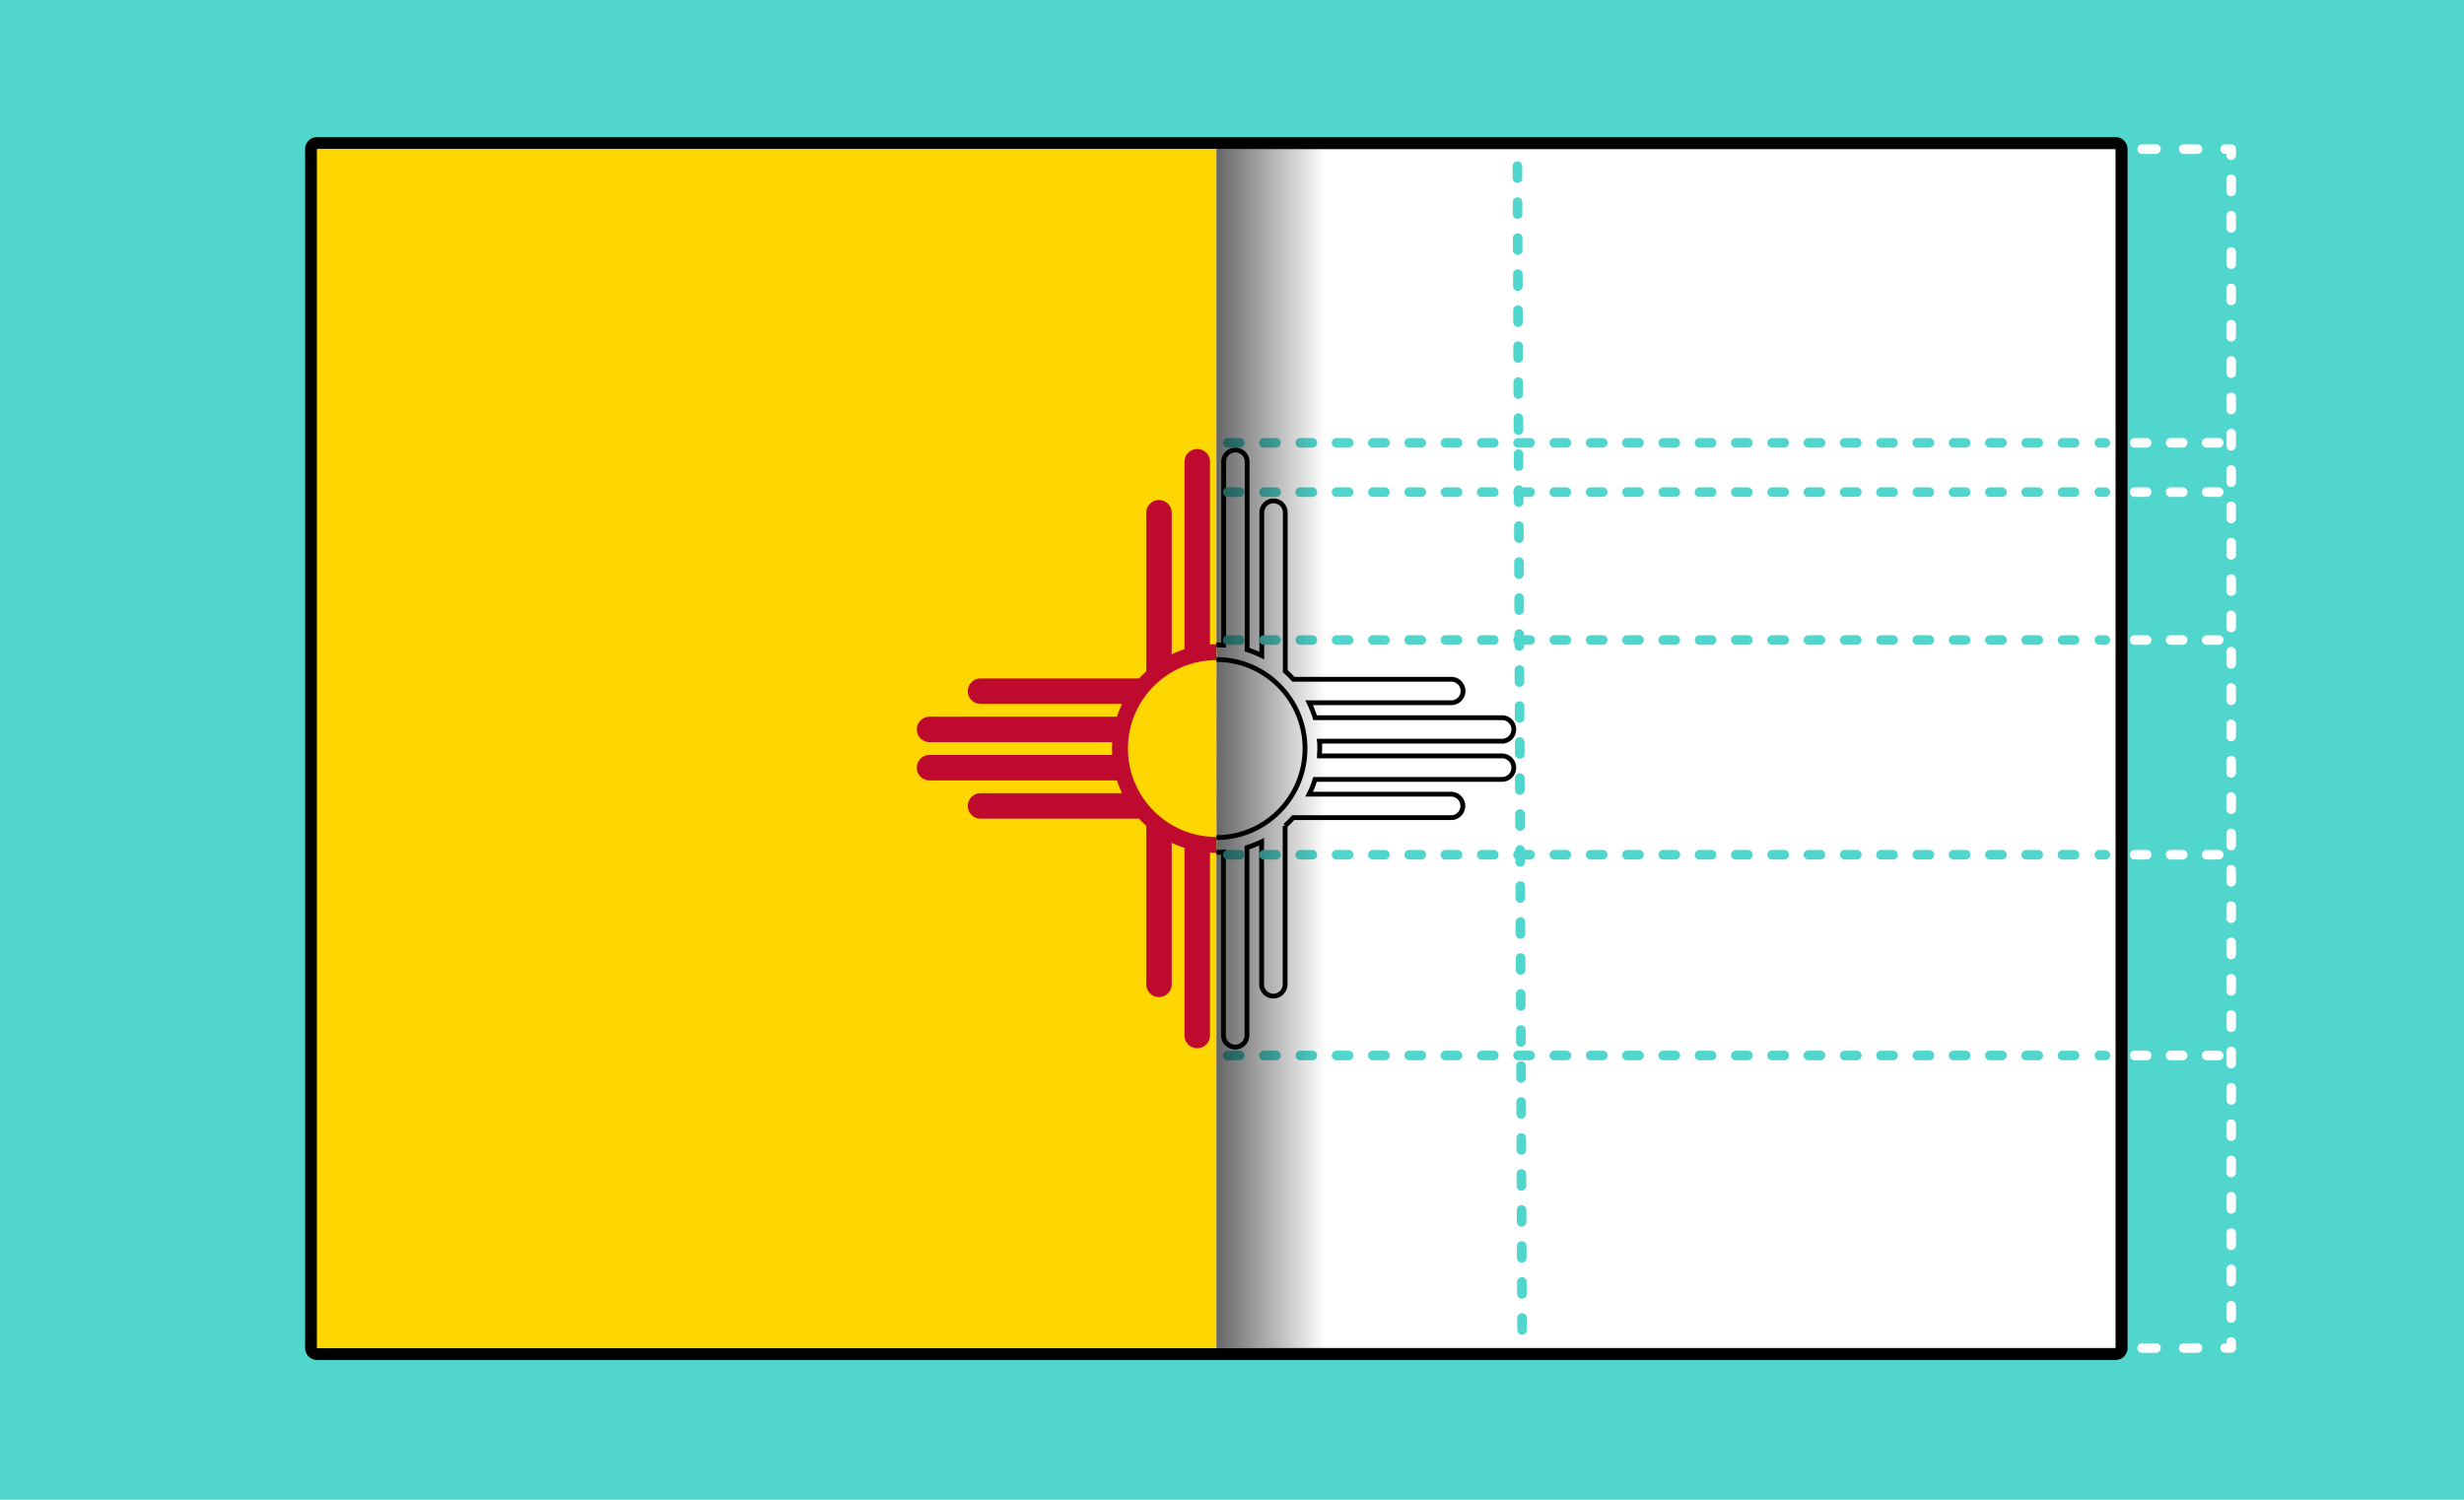 <svg xmlns="http://www.w3.org/2000/svg" width="575" height="350" viewBox="0 0 575 350"><defs><linearGradient id="a" x1="309.41" y1="174.69" x2="283.85" y2="174.69" gradientUnits="userSpaceOnUse"><stop offset="0" stop-opacity="0"/><stop offset="1"/></linearGradient><clipPath id="b"><path fill="none" d="M74.01 34.8h209.84v279.79H74.01z"/></clipPath></defs><path fill="#50d6cc" d="M-8.06-9.71h587.18V359.7H-8.06z"/><path fill="none" stroke-dasharray="2.8 5.6" stroke-linecap="round" stroke-linejoin="round" stroke-width="2.24" stroke="#fff" d="M517.74 103.34H477.7M517.74 114.85H477.7M517.74 149.36H477.7M517.74 199.47H477.7M517.74 246.32H477.7"/><path fill="none" stroke="#fff" stroke-linecap="round" stroke-linejoin="round" stroke-width="2.24" d="M492.05 34.8h1.4"/><path fill="none" stroke-dasharray="3.23 6.45" stroke-linecap="round" stroke-linejoin="round" stroke-width="2.24" stroke="#fff" d="M499.9 34.8h16.14"/><path fill="none" stroke="#fff" stroke-linecap="round" stroke-linejoin="round" stroke-width="2.24" d="M519.27 34.8h1.4v1.4"/><path fill="none" stroke-dasharray="2.83 5.65" stroke-linecap="round" stroke-linejoin="round" stroke-width="2.24" stroke="#fff" d="M520.67 41.85v268.51"/><path fill="none" stroke="#fff" stroke-linecap="round" stroke-linejoin="round" stroke-width="2.24" d="M520.67 313.19v1.4h-1.4"/><path fill="none" stroke-dasharray="3.23 6.45" stroke-linecap="round" stroke-linejoin="round" stroke-width="2.24" stroke="#fff" d="M512.81 314.59h-16.13"/><path fill="none" stroke="#fff" stroke-linecap="round" stroke-linejoin="round" stroke-width="2.24" d="M493.45 314.59h-1.4"/><rect x="72.61" y="33.4" width="422.48" height="282.59" rx="1.4" fill="#fff"/><path d="M493.69 34.8v279.79H74V34.8h419.69m0-2.8H74a2.8 2.8 0 0 0-2.8 2.8v279.79a2.79 2.79 0 0 0 2.8 2.79h419.69a2.79 2.79 0 0 0 2.8-2.79V34.8a2.8 2.8 0 0 0-2.8-2.8z"/><path d="M350.52 176.41H307.9c0-.57.07-1.14.07-1.72s0-1.15-.07-1.72h42.62a2.74 2.74 0 1 0 0-5.48h-43.64a23.42 23.42 0 0 0-1.38-3.49h33.17a2.74 2.74 0 1 0 0-5.48h-36.85q-.9-1-1.89-1.89v-37a2.74 2.74 0 1 0-5.48 0V153a24.16 24.16 0 0 0-3.42-1.37v-43.87a2.74 2.74 0 1 0-5.48 0v42.79c-.56 0-1.13-.06-1.7-.06s-1.14 0-1.7.06v-42.79a2.74 2.74 0 1 0-5.48 0v43.82a23.57 23.57 0 0 0-3.41 1.37v-33.29a2.75 2.75 0 0 0-5.49 0v37a25.78 25.78 0 0 0-1.88 1.89H229a2.74 2.74 0 1 0 0 5.48h33.2a24.57 24.57 0 0 0-1.38 3.45h-43.64a2.74 2.74 0 0 0 0 5.48h42.62c0 .57-.07 1.14-.07 1.72s0 1.15.07 1.72h-42.62a2.74 2.74 0 0 0 0 5.48h43.64a24.57 24.57 0 0 0 1.38 3.45H229a2.74 2.74 0 1 0 0 5.48h36.85a24.08 24.08 0 0 0 1.88 1.9v37a2.75 2.75 0 0 0 5.49 0v-33.28a23.57 23.57 0 0 0 3.41 1.37v43.82a2.74 2.74 0 0 0 5.48 0v-42.79c.56 0 1.13.07 1.7.07s1.14 0 1.7-.07v42.79a2.74 2.74 0 1 0 5.48 0V197.8a24.16 24.16 0 0 0 3.42-1.37v33.29a2.74 2.74 0 0 0 5.48 0v-37a26.07 26.07 0 0 0 1.89-1.9h36.85a2.74 2.74 0 1 0 0-5.48H305.5a23.42 23.42 0 0 0 1.38-3.45h43.64a2.74 2.74 0 1 0 0-5.48z" fill="none" stroke="#000" stroke-miterlimit="10" stroke-width="1.12"/><ellipse cx="283.85" cy="174.69" rx="20.69" ry="20.78" fill="none" stroke="#000" stroke-miterlimit="10" stroke-width="1.12"/><path fill="none" stroke="#50d6cc" stroke-linecap="round" stroke-linejoin="round" stroke-width="2.24" d="M211.69 103.34h1.39"/><path fill="none" stroke-dasharray="2.82 5.65" stroke-linecap="round" stroke-linejoin="round" stroke-width="2.24" stroke="#50d6cc" d="M218.73 103.34h268.35"/><path fill="none" stroke="#50d6cc" stroke-linecap="round" stroke-linejoin="round" stroke-width="2.24" d="M489.91 103.34h1.39M211.69 114.85h1.39"/><path fill="none" stroke-dasharray="2.82 5.65" stroke-linecap="round" stroke-linejoin="round" stroke-width="2.24" stroke="#50d6cc" d="M218.73 114.85h268.35"/><path fill="none" stroke="#50d6cc" stroke-linecap="round" stroke-linejoin="round" stroke-width="2.24" d="M489.91 114.85h1.39M211.69 149.36h1.39"/><path fill="none" stroke-dasharray="2.82 5.65" stroke-linecap="round" stroke-linejoin="round" stroke-width="2.24" stroke="#50d6cc" d="M218.73 149.36h268.35"/><path fill="none" stroke="#50d6cc" stroke-linecap="round" stroke-linejoin="round" stroke-width="2.24" d="M489.91 149.36h1.39M211.69 199.47h1.39"/><path fill="none" stroke-dasharray="2.82 5.65" stroke-linecap="round" stroke-linejoin="round" stroke-width="2.24" stroke="#50d6cc" d="M218.73 199.47h268.35"/><path fill="none" stroke="#50d6cc" stroke-linecap="round" stroke-linejoin="round" stroke-width="2.24" d="M489.91 199.47h1.39M211.69 246.32h1.39"/><path fill="none" stroke-dasharray="2.82 5.65" stroke-linecap="round" stroke-linejoin="round" stroke-width="2.24" stroke="#50d6cc" d="M218.73 246.32h268.35"/><path fill="none" stroke="#50d6cc" stroke-linecap="round" stroke-linejoin="round" stroke-width="2.24" d="M489.91 246.32h1.39"/><path fill="none" stroke-dasharray="2.8 5.6" stroke-linecap="round" stroke-linejoin="round" stroke-width="2.24" stroke="#50d6cc" d="M354.1 38.77l1.11 276.43"/><path opacity=".6" fill="url(#a)" d="M283.85 34.8h25.56v279.79h-25.56z"/><g clip-path="url(#b)"><path fill="gold" d="M74.01 34.8h419.68v279.79H74.01z"/><path d="M338.88 188.08H228.82m122-8.93h-133.9m133.86-8.92H216.92m122-8.93h-110.1M270.46 229.72V119.66m8.93 122v-133.9m8.92 133.86V107.76m8.93 122v-110.1" stroke="#bf0a30" stroke-linecap="round" stroke-width="5.95"/><circle cx="283.85" cy="174.69" r="22.49" fill="gold" stroke="#bf0a30" stroke-width="3.72"/></g></svg>